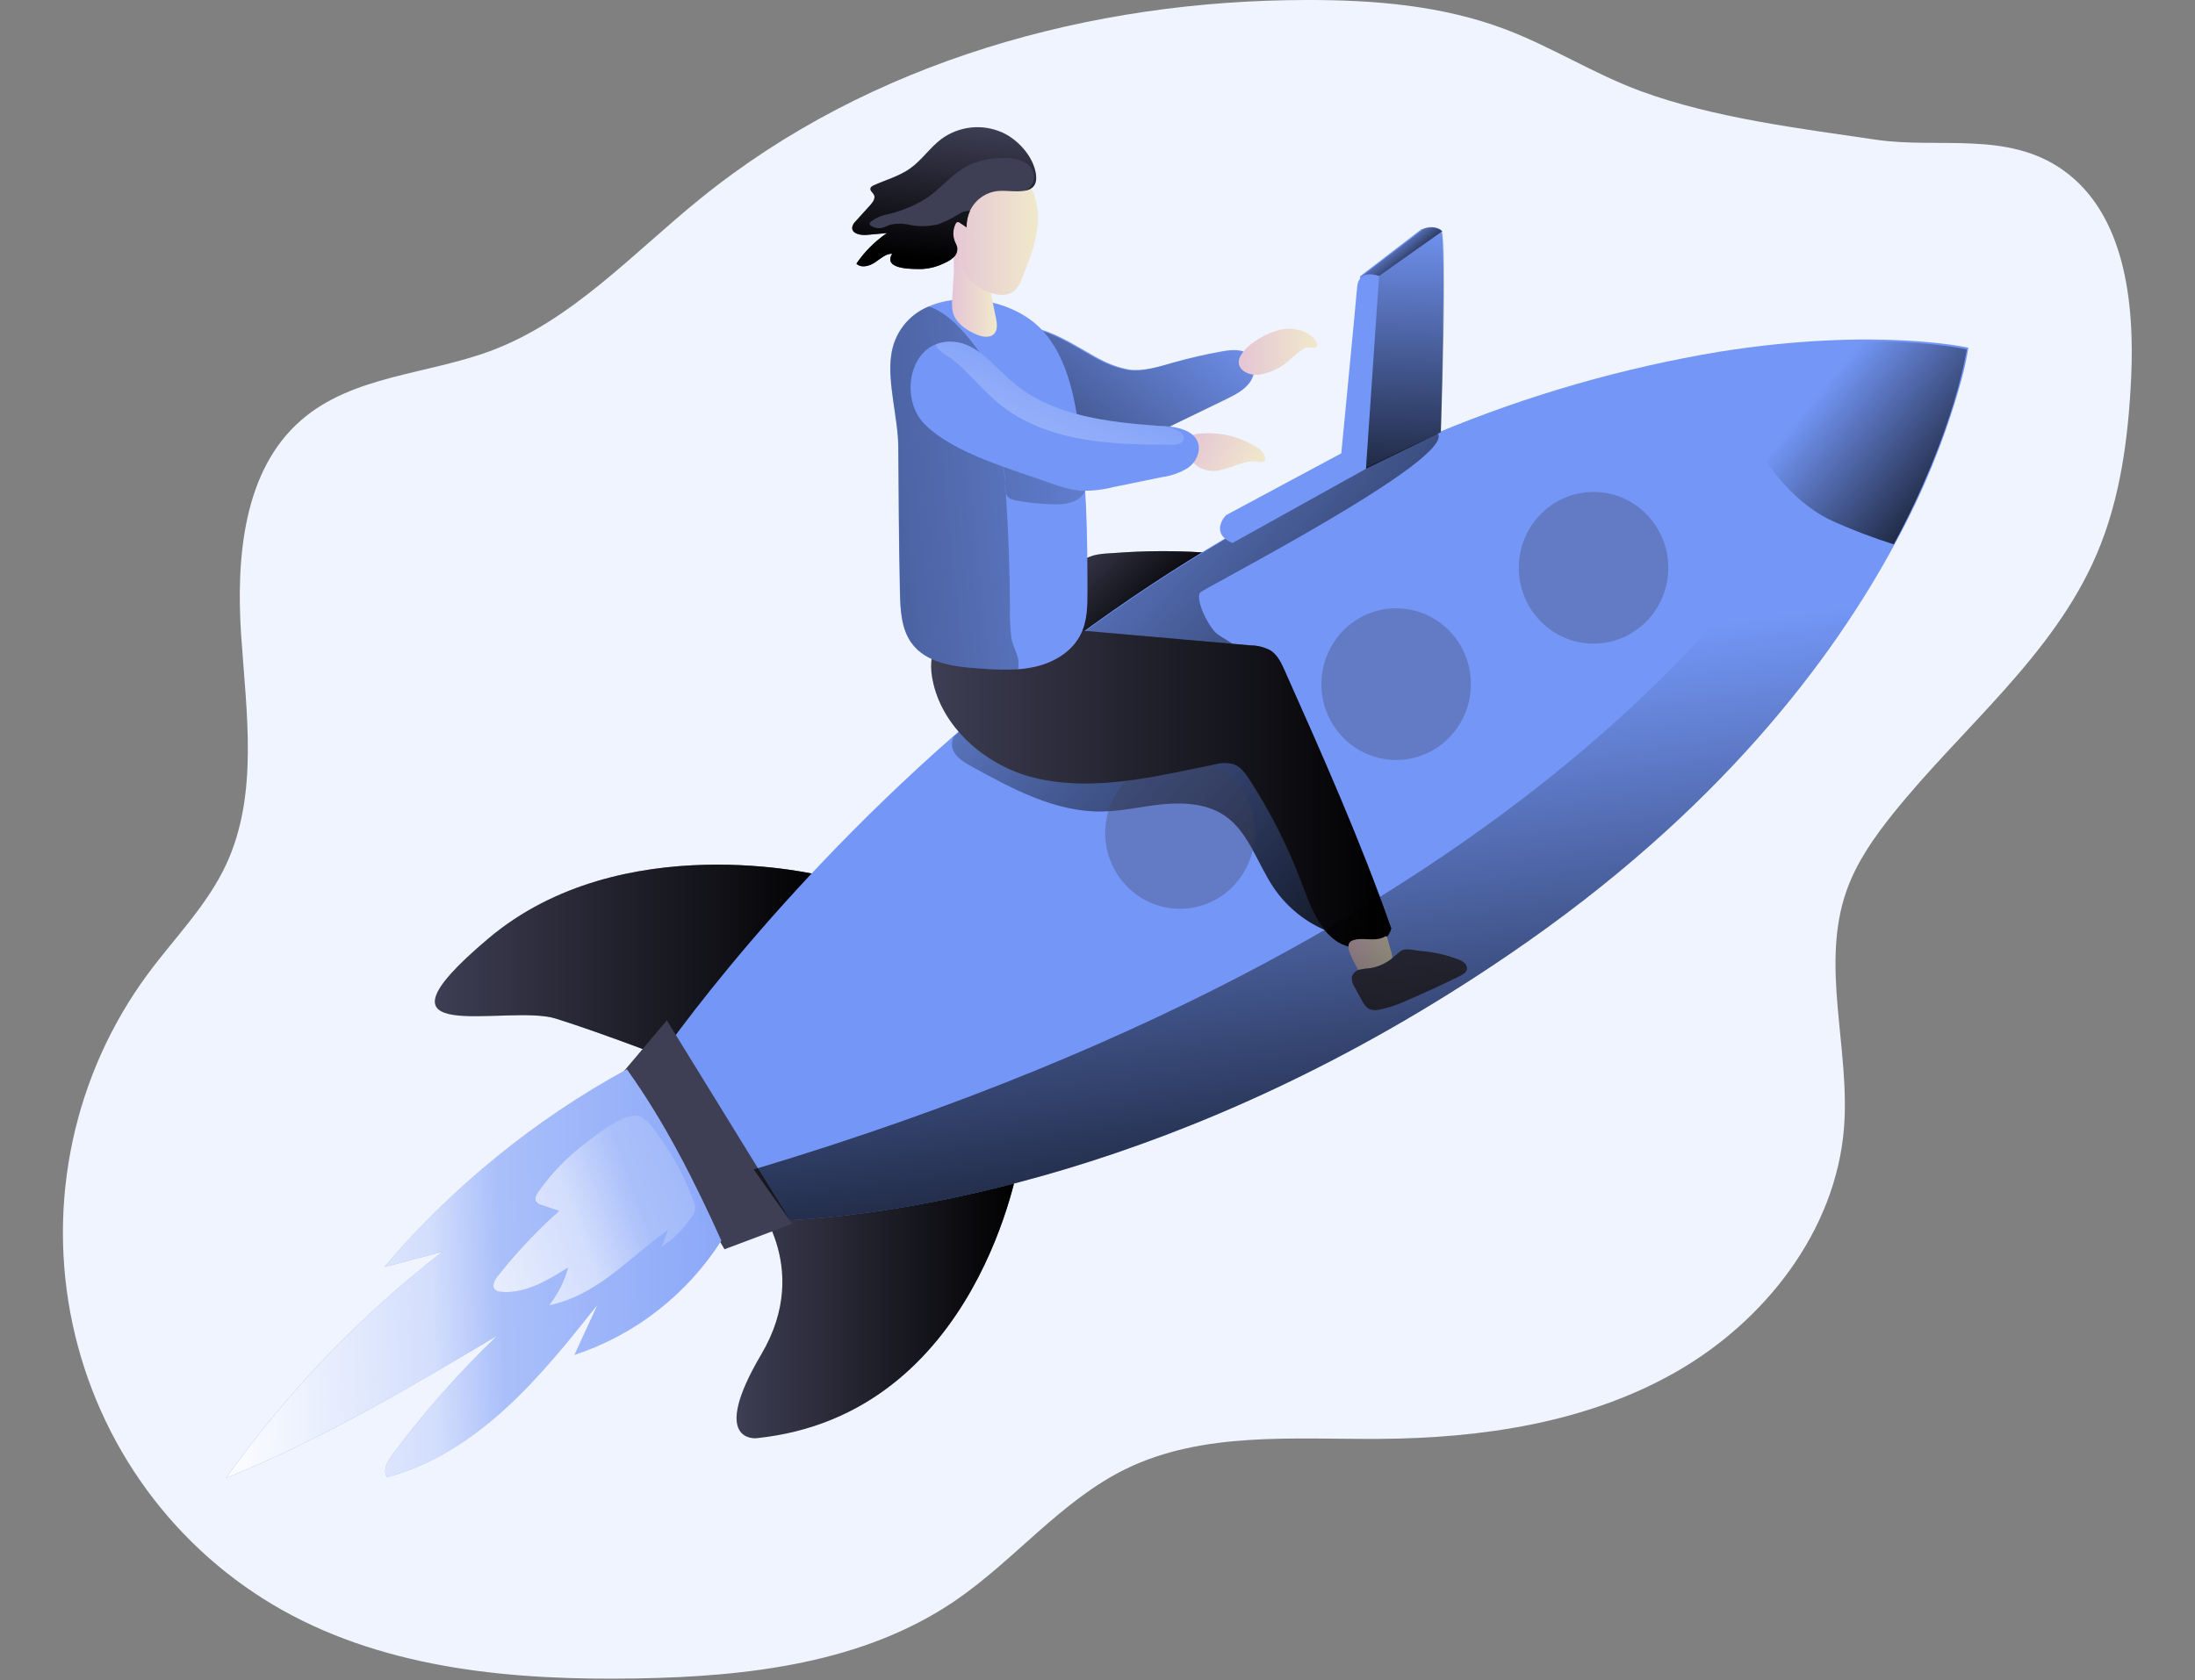 <svg  viewBox="0 0 380 291" fill="none" xmlns="http://www.w3.org/2000/svg">
  <rect x="0" y="0" width="380" height="291" fill="#808080" stroke="none"/>
  <g clip-path="url(#clip0_476_455)">
    <path d="M284.018 15.773C275.971 12.805 268.634 8.12 260.626 5.081C249.757 0.966 238.015 -0.016 226.381 4.27019e-06C188.869 4.27019e-06 150.601 10.613 121.284 34.363C109.604 43.804 99.109 55.43 85.129 60.693C74.064 64.872 61.059 64.975 52.108 72.786C42.096 81.491 40.856 96.678 41.753 110.053C42.65 123.428 44.794 137.555 39.164 149.679C35.859 156.802 30.19 162.429 25.543 168.728C19.245 177.279 14.826 187.101 12.584 197.532C10.342 207.963 10.329 218.761 12.545 229.198C14.762 239.634 19.157 249.467 25.434 258.034C31.711 266.601 39.725 273.703 48.934 278.861C67.343 289.149 89.168 291.017 110.196 290.66C129.393 290.336 149.47 288.049 165.4 277.167C175.661 270.147 183.723 259.859 194.865 254.398C208.3 247.829 223.972 249.27 238.888 249.175C256.556 249.048 274.661 246.389 290.076 237.62C305.491 228.852 317.834 213.158 319.237 195.288C320.305 181.573 315.12 167.272 319.65 154.317C321.374 149.386 324.407 145.041 327.658 140.989C339.619 126.024 355.455 113.63 363.01 95.903C367.104 86.311 368.468 75.746 368.952 65.307C369.544 52.162 367.798 37.014 357.17 29.464C347.533 22.619 335.666 25.784 324.804 24.201C311.456 22.231 296.735 20.442 284.018 15.773Z" fill="#F0F4FE"/>
    <path d="M142.149 151.618C142.149 151.618 107.655 143.031 84.544 162.516C61.433 182 87.803 173.754 96.24 176.397C104.676 179.04 117.393 183.994 117.393 183.994C117.393 183.994 152.566 167.13 142.149 151.618Z" fill="#3E3E54"/>
    <path d="M142.149 151.618C142.149 151.618 107.655 143.031 84.544 162.516C61.433 182 87.803 173.754 96.24 176.397C104.676 179.04 117.393 183.994 117.393 183.994C117.393 183.994 152.566 167.13 142.149 151.618Z" fill="url(#paint0_linear_476_455)"/>
    <path d="M130.063 207.206C130.063 207.206 151.763 192.676 165.213 197.076L176.495 200.598C176.495 200.598 169.556 245.091 130.929 249.056C130.929 249.056 122.687 249.935 131.802 234.518C140.917 219.101 130.063 207.206 130.063 207.206Z" fill="#3E3E54"/>
    <path d="M130.063 207.206C130.063 207.206 151.763 192.676 165.213 197.076L176.495 200.598C176.495 200.598 169.556 245.091 130.929 249.056C130.929 249.056 122.687 249.935 131.802 234.518C140.917 219.101 130.063 207.206 130.063 207.206Z" fill="url(#paint1_linear_476_455)"/>
    <path d="M190.499 62.236C192.052 63.075 193.721 63.667 195.45 63.993C198 64.334 200.534 63.511 203.006 62.806C205.884 61.989 208.801 61.321 211.746 60.804C213.368 60.527 215.263 60.377 216.424 61.595C217.586 62.814 217.352 64.919 216.339 66.272C215.325 67.626 213.758 68.401 212.245 69.137L203.372 73.435C201.854 74.23 200.267 74.881 198.631 75.382C191.871 77.234 184.854 73.799 178.967 69.976C176.698 68.489 174.242 66.526 174.148 63.788C174.178 62.701 174.399 61.629 174.803 60.622C175.119 59.373 175.76 58.233 176.659 57.322C179.341 54.971 187.793 60.946 190.499 62.236Z" fill="#7497F7"/>
    <path d="M190.312 62.331C191.865 63.17 193.534 63.762 195.263 64.088C197.813 64.428 200.347 63.605 202.819 62.901C205.706 62.082 208.634 61.416 211.59 60.907C213.204 60.622 215.107 60.471 216.269 61.698C217.43 62.925 217.197 65.014 216.183 66.368C215.169 67.721 213.602 68.496 212.089 69.232L203.216 73.53C201.698 74.324 200.111 74.976 198.476 75.477C191.716 77.329 184.698 73.894 178.811 70.071C176.542 68.591 174.086 66.621 173.993 63.883C174.016 62.795 174.238 61.722 174.648 60.717C174.951 59.483 175.569 58.353 176.441 57.44C179.154 55.066 187.575 61.049 190.312 62.331Z" fill="url(#paint2_linear_476_455)"/>
    <path d="M208.136 95.657C205.617 99.615 202.382 103.105 199.169 106.531C195.957 109.958 192.744 113.33 188.472 114.936C186.366 115.728 183.871 115.997 181.953 114.794C179.871 113.496 179.014 110.718 179.403 108.265C179.925 105.82 181.124 103.577 182.858 101.799C184.187 100.133 185.665 98.594 187.271 97.201C189.033 95.84 190.904 95.911 193.204 95.745C198.174 95.379 203.162 95.35 208.136 95.657Z" fill="#3E3E54"/>
    <path d="M208.136 95.657C205.617 99.615 202.382 103.105 199.169 106.531C195.957 109.958 192.744 113.33 188.472 114.936C186.366 115.728 183.871 115.997 181.953 114.794C179.871 113.496 179.014 110.718 179.403 108.265C179.925 105.82 181.124 103.577 182.858 101.799C184.187 100.133 185.665 98.594 187.271 97.201C189.033 95.84 190.904 95.911 193.204 95.745C198.174 95.379 203.162 95.35 208.136 95.657Z" fill="url(#paint3_linear_476_455)"/>
    <path d="M340.773 60.21C340.463 62.123 340.051 64.017 339.541 65.885C336.84 75.674 333.014 85.106 328.141 93.988C317.288 114.192 297.405 140.681 261.351 165.214C204.744 203.883 155.061 210.325 136.73 211.298C131.88 211.575 129.221 211.472 129.221 211.472L112.621 185.356C112.621 185.356 131.334 157.079 165.111 127.425C180.689 113.664 197.593 101.531 215.567 91.21C226.323 85.058 237.46 79.618 248.907 74.923C264.617 68.384 281.008 63.676 297.764 60.891C324.906 56.602 340.773 60.21 340.773 60.21Z" fill="#7497F7"/>
    <path d="M207.731 102.646C206.951 104.11 209.376 108.779 210.702 109.768C212.027 110.758 213.649 111.351 214.6 112.728C214.791 112.968 214.927 113.248 214.999 113.548C215.07 113.847 215.075 114.159 215.013 114.461C214.764 115.348 213.766 115.743 212.9 116.044L189.634 123.309C188.989 123.448 188.392 123.756 187.903 124.204C186.967 125.217 187.435 126.989 188.503 127.836C189.66 128.591 191.031 128.936 192.402 128.817C199.926 128.817 208.191 125.652 214.491 129.799C216.282 131.098 217.837 132.705 219.083 134.547C223.526 140.53 226.928 147.241 229.142 154.388C229.82 156.588 230.381 158.986 229.602 161.154C225.92 159.627 222.755 157.045 220.495 153.723C217.672 149.544 216.222 144.179 212.113 141.314C209.111 139.217 205.228 138.94 201.595 139.248C197.961 139.557 194.382 140.483 190.741 140.53C182.632 140.633 175.147 136.573 168.004 132.616C166.515 131.825 164.823 130.646 164.792 128.92C164.789 128.446 164.901 127.978 165.12 127.559C180.697 113.798 197.601 101.665 215.575 91.344C226.331 85.193 237.468 79.752 248.915 75.057C252.003 79.513 208.066 102.036 207.731 102.646Z" fill="url(#paint4_linear_476_455)"/>
    <path d="M340.485 60.495C340.485 60.495 338.559 74.345 327.853 94.272C324.41 93.178 321.027 91.899 317.717 90.442C304.134 84.538 298.536 65.236 297.507 61.231C324.617 56.894 340.485 60.495 340.485 60.495Z" fill="url(#paint5_linear_476_455)"/>
    <path opacity="0.31" d="M275.877 111.462C283.026 111.462 288.821 105.58 288.821 98.325C288.821 91.069 283.026 85.187 275.877 85.187C268.729 85.187 262.934 91.069 262.934 98.325C262.934 105.58 268.729 111.462 275.877 111.462Z" fill="#3E3E54"/>
    <path opacity="0.31" d="M241.703 131.611C248.851 131.611 254.646 125.729 254.646 118.474C254.646 111.218 248.851 105.336 241.703 105.336C234.554 105.336 228.759 111.218 228.759 118.474C228.759 125.729 234.554 131.611 241.703 131.611Z" fill="#3E3E54"/>
    <path opacity="0.31" d="M204.277 157.379C211.425 157.379 217.22 151.498 217.22 144.242C217.22 136.986 211.425 131.105 204.277 131.105C197.128 131.105 191.333 136.986 191.333 144.242C191.333 151.498 197.128 157.379 204.277 157.379Z" fill="#3E3E54"/>
    <path d="M115.444 176.698L137.143 211.931L125.424 216.339L107.631 185.949L115.444 176.698Z" fill="#3E3E54"/>
    <path d="M178.998 134.674C189.252 137.191 199.949 134.476 210.296 132.379C211.359 132.07 212.484 132.054 213.555 132.331C214.779 132.767 215.598 133.914 216.315 135.014C219.891 140.526 222.868 146.414 225.196 152.576C226.6 156.287 227.918 160.323 231.036 162.729C234.155 165.135 239.722 164.597 240.853 160.79C235.528 145.587 228.97 130.867 222.421 116.163C221.828 114.833 221.173 113.425 219.957 112.641C218.892 112.071 217.707 111.769 216.503 111.763L179.575 108.526C171.279 107.798 158.804 106.682 161.587 118.395C163.506 126.562 171.201 132.759 178.998 134.674Z" fill="#3E3E54"/>
    <path d="M178.998 134.674C189.252 137.191 199.949 134.476 210.296 132.379C211.359 132.07 212.484 132.054 213.555 132.331C214.779 132.767 215.598 133.914 216.315 135.014C219.891 140.526 222.868 146.414 225.196 152.576C226.6 156.287 227.918 160.323 231.036 162.729C234.155 165.135 239.722 164.597 240.853 160.79C235.528 145.587 228.97 130.867 222.421 116.163C221.828 114.833 221.173 113.425 219.957 112.641C218.892 112.071 217.707 111.769 216.503 111.763L179.575 108.526C171.279 107.798 158.804 106.682 161.587 118.395C163.506 126.562 171.201 132.759 178.998 134.674Z" fill="url(#paint6_linear_476_455)"/>
    <path d="M188.261 102.274C188.261 104.83 188.261 107.473 187.131 109.768C185.688 112.776 182.577 114.667 179.333 115.435C178.307 115.669 177.264 115.825 176.215 115.902C173.976 116.002 171.733 115.952 169.501 115.751C165.221 115.466 160.363 114.873 157.806 111.375C156.012 108.914 155.856 105.637 155.786 102.574C155.599 94.201 155.56 85.828 155.498 77.455C155.498 72.667 153.587 66.209 154.258 61.627C154.484 59.735 155.211 57.941 156.359 56.433C157.508 54.926 159.037 53.762 160.784 53.064C167.108 50.318 176.293 52.336 180.776 57.567C184.37 61.746 185.758 67.404 186.6 72.889C188.136 82.568 188.253 92.444 188.261 102.274Z" fill="#7497F7"/>
    <path d="M174.195 86.319C174.601 92.65 174.819 98.981 174.85 105.313C174.801 107.058 174.884 108.804 175.1 110.536C175.31 111.858 176.145 113.076 176.293 114.327C176.357 114.854 176.341 115.388 176.246 115.91C174.007 116.01 171.765 115.96 169.533 115.759C165.252 115.474 160.394 114.881 157.837 111.383C156.044 108.922 155.888 105.645 155.817 102.582C155.63 94.209 155.591 85.836 155.529 77.463C155.529 72.675 153.619 66.217 154.289 61.635C154.516 59.743 155.242 57.949 156.391 56.441C157.539 54.934 159.068 53.77 160.815 53.072C161.316 53.239 161.802 53.45 162.266 53.705C165.002 55.177 167.069 57.662 168.956 60.163C169.94 61.407 170.778 62.764 171.451 64.207C172.164 66.098 172.606 68.084 172.761 70.103C173.244 74.258 173.634 78.429 173.954 82.607C174.125 84.839 173.54 86.248 175.911 86.675C177.926 87.032 179.963 87.252 182.008 87.332C184.09 87.427 186.554 87.181 187.653 85.385C188.019 84.691 188.181 83.905 188.119 83.121C188.056 82.336 187.773 81.587 187.302 80.961C186.334 79.726 185.022 78.816 183.536 78.349C182.086 77.811 180.558 77.51 179.092 77.012C177.603 76.55 176.228 75.77 175.061 74.725C173.885 73.669 173.144 72.203 172.987 70.617" fill="url(#paint7_linear_476_455)"/>
    <path d="M164.854 51.734C164.772 52.495 164.803 53.263 164.948 54.014C165.408 55.873 167.155 57.092 168.885 57.86C169.954 58.335 171.381 58.651 172.152 57.741C172.753 57.037 172.605 55.976 172.418 55.058L171.388 50.065C171.2 48.947 170.899 47.852 170.492 46.796C170.039 45.728 167.053 41.375 165.541 42.483C164.909 42.942 165.174 46.076 165.135 46.859L164.854 51.734Z" fill="url(#paint8_linear_476_455)"/>
    <path d="M165.01 42.625C165.436 44.689 166.364 46.612 167.708 48.221C169.072 49.833 170.996 50.848 173.08 51.054C173.84 51.144 174.608 50.992 175.279 50.618C176.102 49.964 176.705 49.065 177.002 48.046C178.772 43.686 180.565 38.89 179.224 34.363C178.887 32.954 178.019 31.735 176.807 30.968C175.509 30.405 174.057 30.324 172.706 30.738C170.367 31.276 166.858 32.511 165.345 34.537C163.833 36.563 164.495 40.401 165.01 42.625Z" fill="url(#paint9_linear_476_455)"/>
    <path d="M173.595 22.975C171.881 22.194 169.994 21.885 168.125 22.081C166.257 22.277 164.472 22.97 162.952 24.09C160.987 25.586 159.583 27.739 157.579 29.171C155.692 30.525 153.408 31.142 151.295 32.092C151.038 32.202 150.749 32.369 150.702 32.646C150.624 33.073 151.116 33.35 151.311 33.738C151.607 34.331 151.131 35.012 150.687 35.511L148.145 38.328C147.833 38.603 147.622 38.977 147.545 39.388C147.459 40.473 148.971 40.781 150.04 40.686L153.564 40.37C151.492 41.785 149.699 43.58 148.277 45.664C149.057 46.503 150.5 46.107 151.459 45.466C152.418 44.825 153.33 43.884 154.468 43.947C152.761 46.741 158.11 46.63 159.708 46.59C161.066 46.505 162.393 46.139 163.607 45.514C164.189 45.284 164.72 44.937 165.166 44.493C165.39 44.272 165.557 43.998 165.653 43.696C165.748 43.393 165.768 43.072 165.712 42.76C165.623 42.487 165.511 42.222 165.377 41.968C165.153 41.47 165.042 40.928 165.05 40.38C165.058 39.833 165.186 39.294 165.423 38.803C165.501 38.652 165.603 38.486 165.774 38.462C165.914 38.458 166.05 38.505 166.156 38.597L167.334 39.388C167.27 37.782 167.834 36.216 168.903 35.03C169.972 33.844 171.459 33.135 173.041 33.057C175.474 32.923 179.926 34.141 179.341 30.113C178.873 27.09 176.254 24.201 173.595 22.975Z" fill="#3E3E54"/>
    <path d="M177.493 33.018C177.954 32.803 178.343 32.458 178.615 32.024C178.886 31.589 179.027 31.084 179.021 30.57C179.016 30.056 178.863 29.554 178.582 29.126C178.301 28.698 177.904 28.362 177.439 28.158C176.315 27.549 175.045 27.275 173.774 27.367C171.639 27.319 169.522 27.765 167.583 28.673C164.932 30.018 163.014 32.495 160.566 34.213C158.489 35.538 156.21 36.504 153.821 37.07C152.722 37.257 151.681 37.702 150.78 38.367C150.64 38.502 150.5 38.684 150.562 38.866C150.607 38.949 150.671 39.02 150.749 39.072C151.049 39.28 151.39 39.419 151.748 39.481C152.106 39.542 152.473 39.524 152.823 39.428C153.229 39.317 153.603 39.096 153.977 38.953C155.147 38.66 156.37 38.66 157.54 38.953C159.181 39.273 160.87 39.227 162.492 38.819C163.853 38.292 165.159 37.63 166.39 36.84C166.875 36.6 167.411 36.486 167.95 36.508C167.538 37.395 167.332 38.368 167.349 39.349L166.172 38.557C166.111 38.51 166.042 38.476 165.969 38.457C165.895 38.438 165.818 38.435 165.743 38.447C165.579 38.447 165.47 38.637 165.392 38.787C165.156 39.279 165.03 39.817 165.022 40.364C165.014 40.911 165.124 41.454 165.345 41.953C165.48 42.205 165.59 42.47 165.673 42.744C165.735 43.055 165.72 43.377 165.627 43.68C165.534 43.983 165.368 44.257 165.143 44.477C164.69 44.915 164.161 45.264 163.583 45.506C162.367 46.124 161.042 46.487 159.685 46.574C158.125 46.574 152.753 46.725 154.453 43.931C153.314 43.931 152.348 44.857 151.443 45.451C150.539 46.044 149.104 46.479 148.262 45.648C149.681 43.563 151.475 41.767 153.548 40.354L150.024 40.67C148.948 40.765 147.443 40.457 147.529 39.373C147.606 38.963 147.815 38.59 148.121 38.312L150.671 35.495C151.116 34.996 151.591 34.316 151.295 33.722C151.1 33.334 150.609 33.049 150.687 32.63C150.734 32.345 151.022 32.187 151.279 32.068C153.385 31.126 155.677 30.485 157.564 29.163C159.575 27.731 160.979 25.562 162.936 24.083C164.454 22.958 166.239 22.262 168.108 22.064C169.978 21.867 171.865 22.175 173.579 22.959C176.23 24.217 178.858 27.074 179.294 30.081C179.583 32.036 178.733 32.764 177.493 33.018Z" fill="url(#paint10_linear_476_455)"/>
    <path d="M221.563 57.124C223.769 56.609 226.343 57.124 227.738 58.944C227.915 59.148 228.024 59.402 228.05 59.672C228.058 59.734 228.053 59.796 228.036 59.856C228.019 59.916 227.99 59.971 227.952 60.019C227.913 60.067 227.865 60.107 227.811 60.136C227.757 60.164 227.698 60.182 227.637 60.187H226.007C224.9 60.877 223.874 61.695 222.951 62.624C221.607 63.737 220.013 64.495 218.311 64.832C216.05 65.283 213.243 63.724 214.998 61.231C216.37 59.276 219.302 57.654 221.563 57.124Z" fill="url(#paint11_linear_476_455)"/>
    <path d="M217.649 77.518C218.01 77.695 218.327 77.955 218.572 78.278C218.817 78.601 218.984 78.978 219.06 79.378C219.072 79.512 219.048 79.646 218.99 79.766C218.779 80.13 218.257 80.043 217.843 79.972C215.153 79.481 212.596 81.61 209.859 81.555C208.607 81.522 207.416 80.997 206.538 80.091C205.758 79.244 204.978 77.645 205.415 76.458C205.875 75.097 207.434 75.073 208.651 75.033C211.829 74.914 214.968 75.781 217.649 77.518Z" fill="url(#paint12_linear_476_455)"/>
    <path d="M235.449 47.849L246.053 39.705C246.053 39.705 248.658 38.819 249.531 39.926C250.404 41.035 249.422 74.796 249.422 74.796L236.291 81.072L235.449 47.849Z" fill="#7497F7"/>
    <path d="M235.605 47.944L246.233 39.8C246.233 39.8 248.837 38.913 249.71 40.022C250.584 41.13 249.445 74.843 249.445 74.843L236.471 81.175L235.605 47.944Z" fill="url(#paint13_linear_476_455)"/>
    <path d="M238.748 47.785L249.71 40.029C249.71 40.029 247.753 38.597 246.233 39.808C244.713 41.019 235.605 47.944 235.605 47.944L238.748 47.785Z" fill="url(#paint14_linear_476_455)"/>
    <path d="M235.044 167.81C235.129 168.024 235.254 168.22 235.41 168.388C235.607 168.554 235.839 168.67 236.089 168.728C236.728 168.909 237.398 168.946 238.052 168.836C238.707 168.727 239.33 168.474 239.878 168.095C240.333 167.801 240.689 167.373 240.899 166.868C241.097 166.081 241.045 165.25 240.751 164.494L240.104 162.215C240.099 162.183 240.086 162.153 240.065 162.128C240.011 162.128 239.94 162.128 239.886 162.128C238.007 163.267 235.792 162.128 233.999 162.919C232.486 163.663 234.49 166.655 235.044 167.81Z" fill="url(#paint15_linear_476_455)"/>
    <path d="M237.227 167.652C236.595 167.691 235.967 167.778 235.348 167.913C235.041 167.989 234.757 168.144 234.525 168.363C234.293 168.582 234.12 168.858 234.023 169.163C233.97 169.766 234.127 170.368 234.467 170.865C234.919 171.712 235.372 172.559 235.855 173.39C236.115 173.946 236.53 174.414 237.048 174.735C237.573 174.948 238.15 174.992 238.701 174.862C240.358 174.539 241.969 174.007 243.496 173.279C246.615 171.944 249.711 170.517 252.783 168.997C253.289 168.744 253.851 168.42 253.952 167.858C253.978 167.661 253.957 167.462 253.89 167.276C253.824 167.09 253.714 166.923 253.57 166.789C253.277 166.527 252.939 166.323 252.572 166.188C250.383 165.336 248.081 164.822 245.742 164.66C244.915 164.573 243.527 164.178 242.756 164.557C241.984 164.937 241.243 165.871 240.416 166.378C239.454 167.027 238.367 167.461 237.227 167.652Z" fill="#3E3E54"/>
    <path d="M205.656 81.032C204.298 81.865 202.785 82.404 201.212 82.615L192.752 84.348C190.895 84.823 188.982 85.036 187.068 84.981C185.33 84.789 183.626 84.36 182 83.707C175.435 81.333 165.026 78.539 159.989 73.364C156.176 69.406 157.112 61.572 162.039 59.609C162.977 59.24 163.984 59.089 164.987 59.166C169.166 59.435 172.004 63.336 175.216 66.083C182.109 72.05 191.731 73.087 200.791 73.767H200.978H201.586C203.925 73.941 206.81 74.559 207.45 76.83C207.847 78.436 206.959 80.106 205.656 81.032Z" fill="#7497F7"/>
    <path d="M213.36 94.035L236.471 81.183L238.748 47.817C238.748 47.817 235.239 46.345 234.95 49.724C234.662 53.103 232.206 78.5 232.206 78.5L212.245 89.215C212.245 89.215 209.274 92.262 213.36 94.035Z" fill="#7497F7"/>
    <path d="M124.878 214.844C118.889 224.203 109.912 231.189 99.452 234.629L103.428 225.971C98.438 232.239 93.409 238.538 87.499 243.928C81.589 249.317 74.688 253.789 67 255.799C66.221 254.651 67.055 253.116 67.881 252C73.353 244.608 79.427 237.695 86.041 231.336C70.813 240.335 55.523 249.365 39.141 255.949C49.674 241.116 62.282 227.921 76.567 216.782L66.525 219.41C78.336 205.481 92.572 193.875 108.52 185.174C115.062 194.267 120.278 204.642 124.878 214.844Z" fill="#7497F7"/>
    <path d="M124.878 214.844C118.889 224.203 109.912 231.189 99.452 234.629L103.428 225.971C98.438 232.239 93.409 238.538 87.499 243.928C81.589 249.317 74.688 253.789 67 255.799C66.221 254.651 67.055 253.116 67.881 252C73.353 244.608 79.427 237.695 86.041 231.336C70.813 240.335 55.523 249.365 39.141 255.949C49.674 241.116 62.282 227.921 76.567 216.782L66.525 219.41C78.336 205.481 92.572 193.875 108.52 185.174C115.062 194.267 120.278 204.642 124.878 214.844Z" fill="url(#paint16_linear_476_455)"/>
    <path d="M93.23 206.328C92.863 206.842 92.497 207.531 92.817 208.077C93.062 208.388 93.407 208.604 93.791 208.686L96.793 209.691C92.927 213.144 89.363 216.93 86.142 221.009C85.604 221.689 85.082 222.726 85.698 223.335C85.99 223.579 86.357 223.71 86.735 223.707C90.906 224.087 94.797 221.745 98.353 219.497C97.707 221.881 96.587 224.106 95.062 226.034C99.085 225.243 102.727 223.13 105.978 220.668C109.23 218.207 112.294 215.39 115.647 213.007L114.539 215.936C116.591 214.565 118.36 212.802 119.748 210.744C120.082 210.376 120.293 209.909 120.351 209.412C120.408 208.914 120.309 208.411 120.068 207.974C118.395 203.375 116.002 199.081 112.98 195.256C112.461 194.517 111.797 193.895 111.031 193.428C108.582 192.122 103.475 196.372 101.51 197.836C98.329 200.208 95.534 203.074 93.23 206.328Z" fill="#7497F7"/>
    <path d="M93.23 206.328C92.863 206.842 92.497 207.531 92.817 208.077C93.062 208.388 93.407 208.604 93.791 208.686L96.793 209.691C92.927 213.144 89.363 216.93 86.142 221.009C85.604 221.689 85.082 222.726 85.698 223.335C85.99 223.579 86.357 223.71 86.735 223.707C90.906 224.087 94.797 221.745 98.353 219.497C97.707 221.881 96.587 224.106 95.062 226.034C99.085 225.243 102.727 223.13 105.978 220.668C109.23 218.207 112.294 215.39 115.647 213.007L114.539 215.936C116.591 214.565 118.36 212.802 119.748 210.744C120.082 210.376 120.293 209.909 120.351 209.412C120.408 208.914 120.309 208.411 120.068 207.974C118.395 203.375 116.002 199.081 112.98 195.256C112.461 194.517 111.797 193.895 111.031 193.428C108.582 192.122 103.475 196.372 101.51 197.836C98.329 200.208 95.534 203.074 93.23 206.328Z" fill="url(#paint17_linear_476_455)"/>
    <path d="M204.261 76.79C203.793 76.976 203.288 77.049 202.787 77.004C197.579 77.004 192.331 76.925 187.193 75.999C182.055 75.073 176.987 73.221 172.932 69.905C170.071 67.531 167.809 64.595 164.94 62.284C164.16 61.627 162.133 60.804 162.032 59.609C162.969 59.24 163.976 59.089 164.979 59.166C169.158 59.435 171.996 63.336 175.209 66.083C182.102 72.05 191.723 73.087 200.783 73.767H200.971C202.117 73.864 203.231 74.207 204.238 74.772C204.55 74.926 204.792 75.195 204.916 75.524C204.967 75.779 204.93 76.045 204.81 76.275C204.691 76.506 204.497 76.688 204.261 76.79Z" fill="url(#paint18_linear_476_455)"/>
    <path d="M340.492 60.487L339.533 65.885C336.843 75.676 333.019 85.109 328.141 93.988C317.28 114.192 297.405 140.641 261.359 165.214C204.744 203.883 155.061 210.325 136.73 211.306L130.492 202.513C273.866 159.548 307.736 90.79 311.682 90.221C315.627 89.651 327.494 60.432 327.494 60.432L340.492 60.487Z" fill="url(#paint19_linear_476_455)"/>
  </g>
  <defs>
    <linearGradient id="paint0_linear_476_455" x1="75.281" y1="166.845" x2="144.083" y2="166.845" gradientUnits="userSpaceOnUse">
      <stop stop-opacity="0"/>
      <stop offset="0.99"/>
    </linearGradient>
    <linearGradient id="paint1_linear_476_455" x1="127.514" y1="222.655" x2="176.495" y2="222.655" gradientUnits="userSpaceOnUse">
      <stop stop-opacity="0" stop-color="#000"/>
      <stop offset="0.99"/>
    </linearGradient>
    <linearGradient id="paint2_linear_476_455" x1="207.731" y1="47.287" x2="154.56" y2="112.977" gradientUnits="userSpaceOnUse">
      <stop stop-opacity="0"/>
      <stop offset="0.99"/>
    </linearGradient>
    <linearGradient id="paint3_linear_476_455" x1="185.088" y1="94.7" x2="199.232" y2="109.384" gradientUnits="userSpaceOnUse">
      <stop stop-opacity="0"/>
      <stop offset="0.99"/>
    </linearGradient>
    <linearGradient id="paint4_linear_476_455" x1="174.765" y1="73.229" x2="265.789" y2="153.879" gradientUnits="userSpaceOnUse">
      <stop stop-opacity="0"/>
      <stop offset="0.99"/>
    </linearGradient>
    <linearGradient id="paint5_linear_476_455" x1="316.657" y1="65.6" x2="345.982" y2="89.617" gradientUnits="userSpaceOnUse">
      <stop stop-opacity="0"/>
      <stop offset="0.99"/>
    </linearGradient>
    <linearGradient id="paint6_linear_476_455" x1="161.174" y1="136.146" x2="240.837" y2="136.146" gradientUnits="userSpaceOnUse">
      <stop stop-opacity="0"/>
      <stop offset="0.99"/>
    </linearGradient>
    <linearGradient id="paint7_linear_476_455" x1="220.167" y1="78.777" x2="28.269" y2="99.317" gradientUnits="userSpaceOnUse">
      <stop stop-opacity="0"/>
      <stop offset="0.99"/>
    </linearGradient>
    <linearGradient id="paint8_linear_476_455" x1="164.815" y1="50.31" x2="172.581" y2="50.31" gradientUnits="userSpaceOnUse">
      <stop stop-color="#E5C5D5"/>
      <stop offset="0.42" stop-color="#EAD4D1"/>
      <stop offset="1" stop-color="#F0E9CB"/>
    </linearGradient>
    <linearGradient id="paint9_linear_476_455" x1="164.433" y1="40.781" x2="179.692" y2="40.781" gradientUnits="userSpaceOnUse">
      <stop stop-color="#E5C5D5"/>
      <stop offset="0.42" stop-color="#EAD4D1"/>
      <stop offset="1" stop-color="#F0E9CB"/>
    </linearGradient>
    <linearGradient id="paint10_linear_476_455" x1="164.706" y1="21.447" x2="162.473" y2="45.207" gradientUnits="userSpaceOnUse">
      <stop stop-opacity="0"/>
      <stop offset="0.99"/>
    </linearGradient>
    <linearGradient id="paint11_linear_476_455" x1="214.452" y1="60.923" x2="228.05" y2="60.923" gradientUnits="userSpaceOnUse">
      <stop stop-color="#E5C5D5"/>
      <stop offset="0.42" stop-color="#EAD4D1"/>
      <stop offset="1" stop-color="#F0E9CB"/>
    </linearGradient>
    <linearGradient id="paint12_linear_476_455" x1="205.889" y1="75.495" x2="217.893" y2="81.846" gradientUnits="userSpaceOnUse">
      <stop stop-color="#E5C5D5"/>
      <stop offset="0.42" stop-color="#EAD4D1"/>
      <stop offset="1" stop-color="#F0E9CB"/>
    </linearGradient>
    <linearGradient id="paint13_linear_476_455" x1="243.036" y1="37.679" x2="241.871" y2="98.791" gradientUnits="userSpaceOnUse">
      <stop stop-opacity="0"/>
      <stop offset="0.99"/>
    </linearGradient>
    <linearGradient id="paint14_linear_476_455" x1="240.9" y1="41.929" x2="245.903" y2="47.561" gradientUnits="userSpaceOnUse">
      <stop stop-opacity="0"/>
      <stop offset="0.99"/>
    </linearGradient>
    <linearGradient id="paint15_linear_476_455" x1="233.445" y1="165.507" x2="241.032" y2="165.507" gradientUnits="userSpaceOnUse">
      <stop stop-color="#E5C5D5"/>
      <stop offset="0.42" stop-color="#EAD4D1"/>
      <stop offset="1" stop-color="#F0E9CB"/>
    </linearGradient>
    <linearGradient id="paint16_linear_476_455" x1="156.098" y1="218.088" x2="36.423" y2="222.168" gradientUnits="userSpaceOnUse">
      <stop offset="0.02" stop-color="white" stop-opacity="0"/>
      <stop offset="0.58" stop-color="white" stop-opacity="0.39"/>
      <stop offset="0.68" stop-color="white" stop-opacity="0.68"/>
      <stop offset="1" stop-color="white"/>
    </linearGradient>
    <linearGradient id="paint17_linear_476_455" x1="171.061" y1="184.018" x2="65.321" y2="222.339" gradientUnits="userSpaceOnUse">
      <stop offset="0.02" stop-color="white" stop-opacity="0"/>
      <stop offset="0.58" stop-color="white" stop-opacity="0.39"/>
      <stop offset="0.68" stop-color="white" stop-opacity="0.68"/>
      <stop offset="1" stop-color="white"/>
    </linearGradient>
    <linearGradient id="paint18_linear_476_455" x1="188.737" y1="55.09" x2="165.578" y2="109.554" gradientUnits="userSpaceOnUse">
      <stop offset="0.02" stop-color="white" stop-opacity="0"/>
      <stop offset="0.58" stop-color="white" stop-opacity="0.39"/>
      <stop offset="0.68" stop-color="white" stop-opacity="0.68"/>
      <stop offset="1" stop-color="white"/>
    </linearGradient>
    <linearGradient id="paint19_linear_476_455" x1="233.453" y1="116.408" x2="249.727" y2="233.218" gradientUnits="userSpaceOnUse">
      <stop stop-opacity="0"/>
      <stop offset="0.99"/>
    </linearGradient>
    <clipPath id="clip0_476_455">
      <rect width="380" height="290.7" fill="white"/>
    </clipPath>
  </defs>
</svg>
